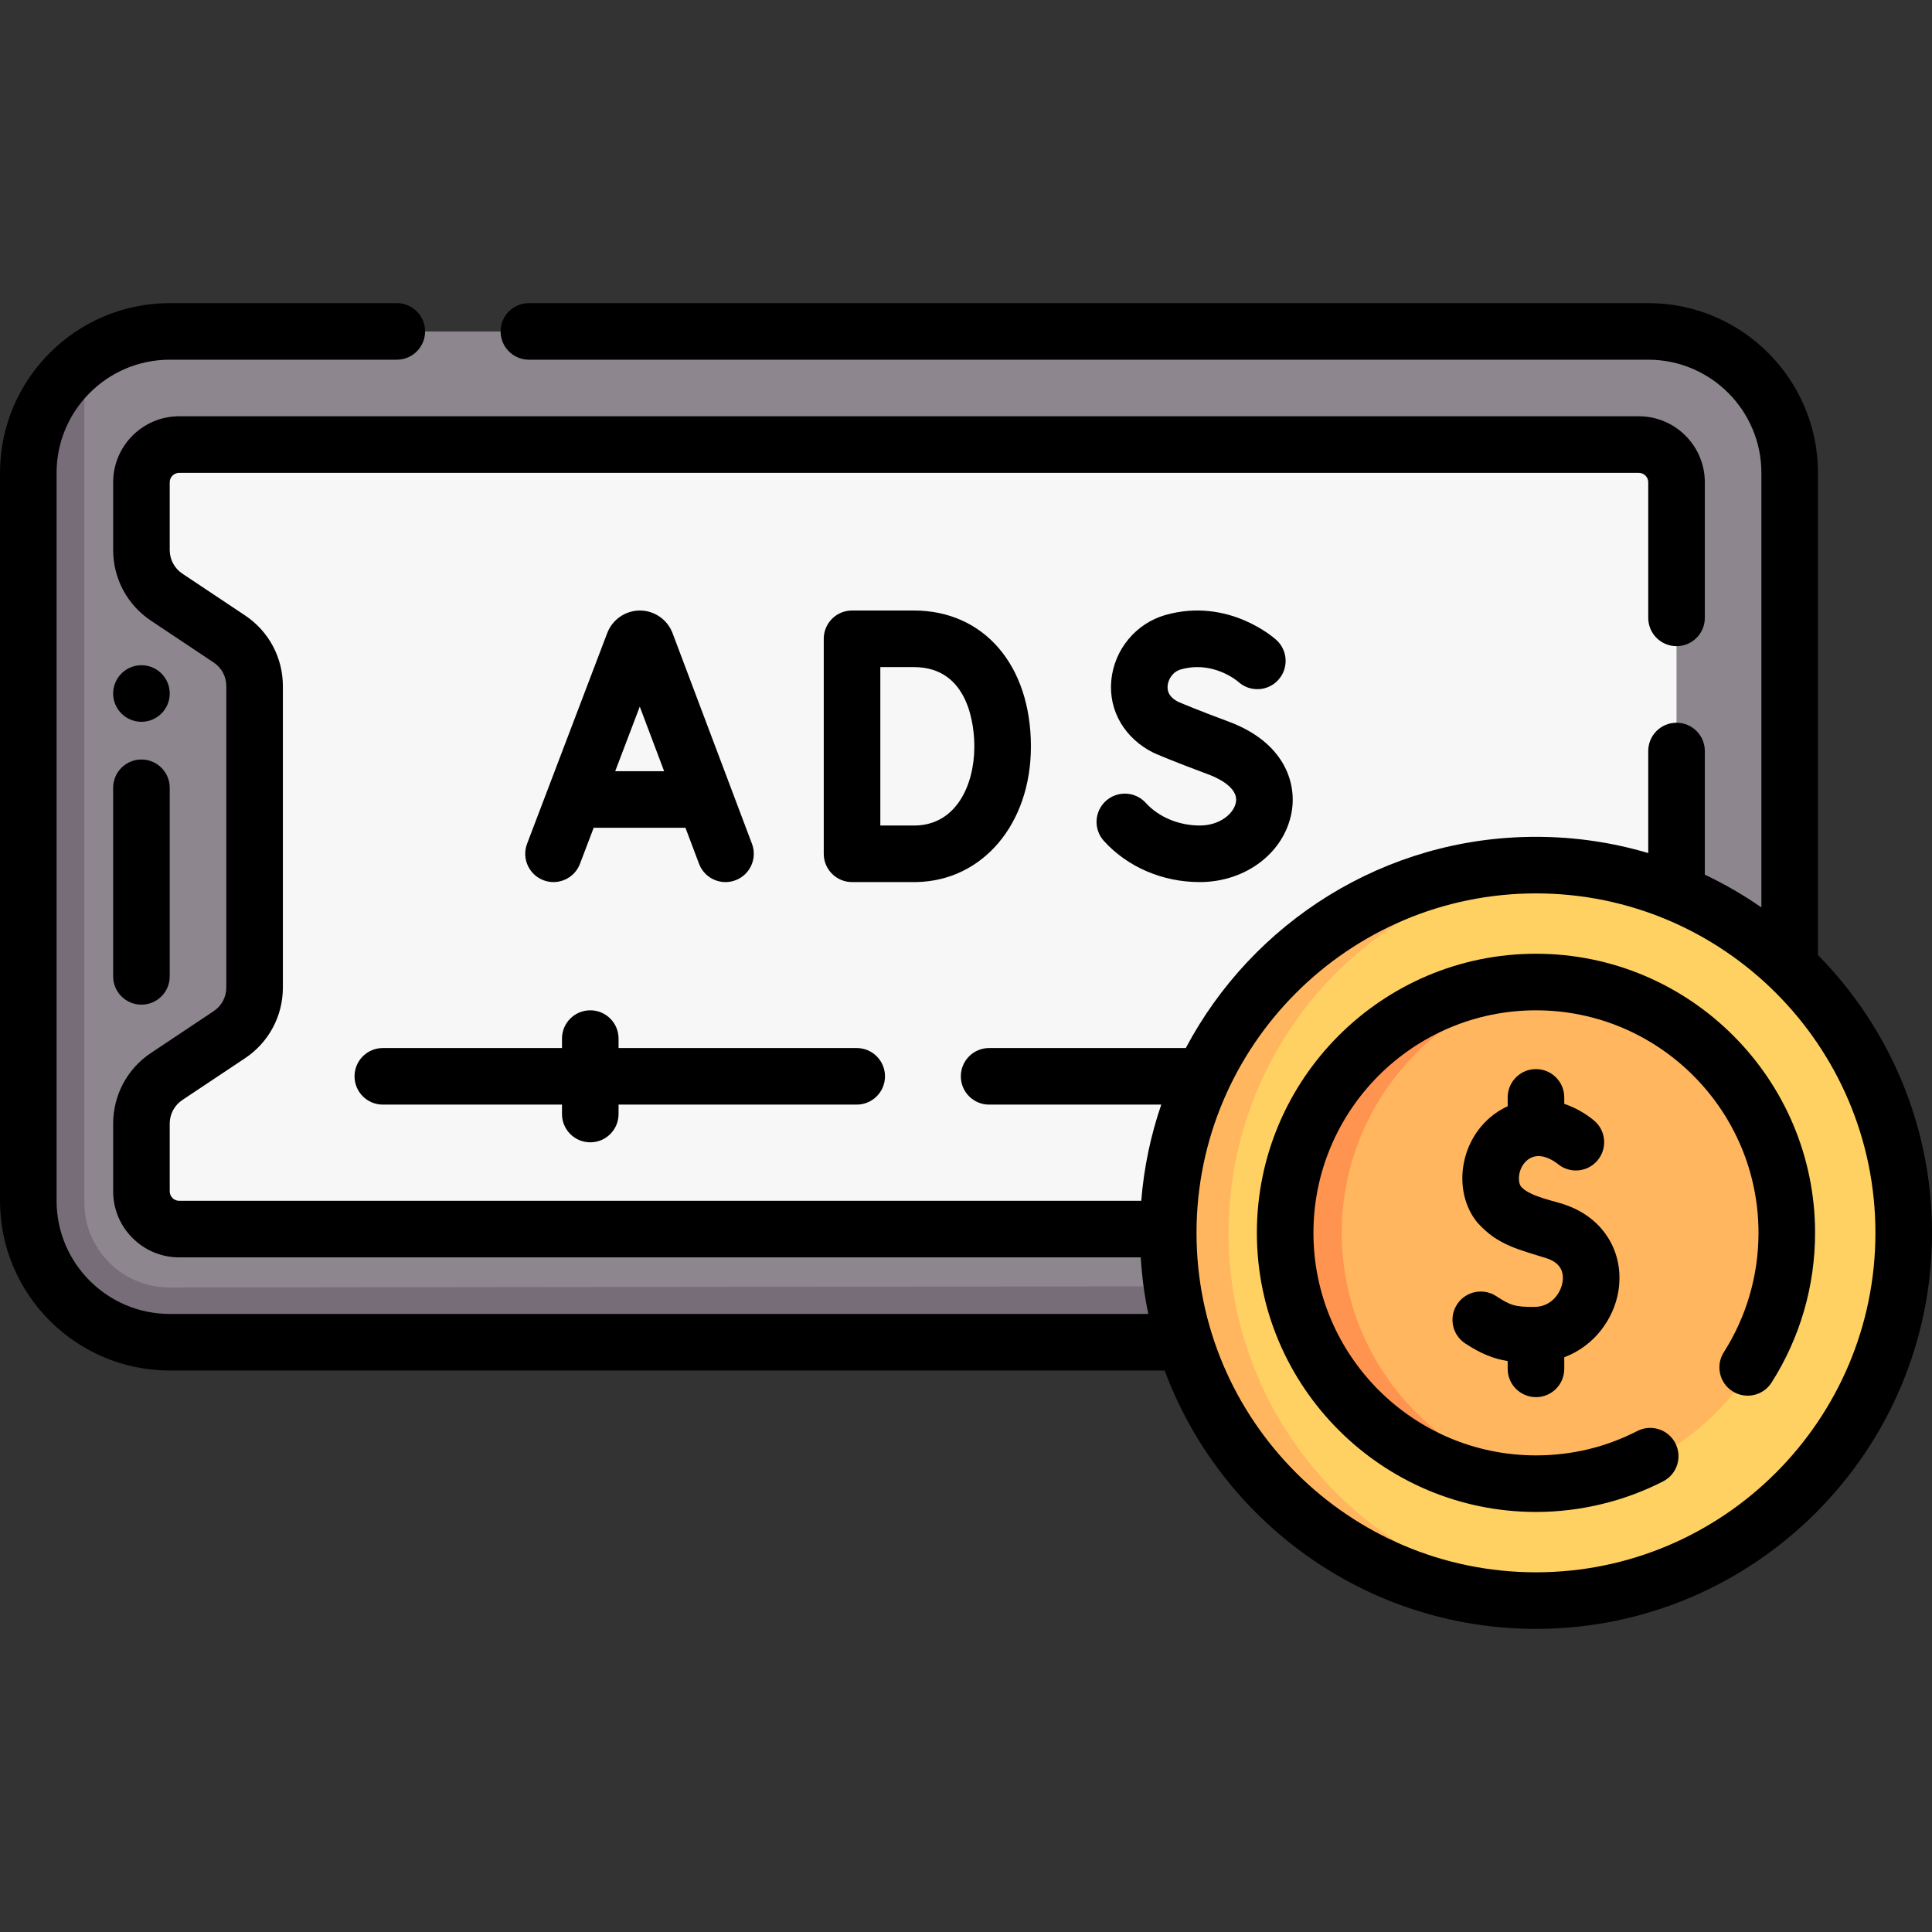 <svg id="Capa_1" enable-background="new 0 0 512.234 512.234" height="512" viewBox="0 0 512.234 512.234" width="512" xmlns="http://www.w3.org/2000/svg"><rect x="0" y="0" width="512.234" height="512.234" fill="#333333" stroke="none"/><g><g><path d="m48.617 352.713c-20.711 0-37.5-16.789-37.5-37.5l.729-187.628c0-12.268 1.412-25.362 10.52-32.204 6.268-4.708 14.059-7.498 22.501-7.498h392.133c20.711 0 37.5 16.789 37.5 37.5v198.984c0 6.481-1.644 11.99-4.538 16.501-6.354 9.905-22.009 12.866-36.239 12.866z" fill="#8e868e"/><path d="m434.5 117.867h-387.133c-5.523 0-10 4.477-10 10l.168 17.988c0 5.015 2.507 9.699 6.679 12.481l16.641 11.094c4.173 2.782 6.679 7.465 6.679 12.481l-.168 79.93c0 5.015-2.507 9.699-6.679 12.481l-16.641 11.094c-4.173 2.782-6.679 7.465-6.679 12.481v17.955c0 5.523 4.477 10 10 10h387.133c5.523 0 10-4.477 10-10v-187.985c0-5.523-4.477-10-10-10z" fill="#f8f7f7"/><path d="m469.96 340.867c-6.35 9.9-18.73 15-32.96 15h-392.133c-20.71 0-37.5-16.79-37.5-37.5v-192.984c0-12.27 5.89-23.16 15-30v223.468c0 12.41 10.09 22.5 22.5 22.5z" fill="#766d78"/><g><path d="m504.734 326.872c0-51.426-39.814-93.553-90.299-97.238-2.378-.174-3.896.142-6.318.142-53.848 0-96.585 43.353-96.585 97.201s42.753 96.874 96.601 96.874c2.15 0 3.385.452 5.501.315 50.865-3.297 91.1-45.597 91.1-97.294z" fill="#ffd163"/><path d="m415.234 424.052c-2.64.21-5.31.32-8 .32-53.85 0-97.5-43.65-97.5-97.5s43.65-97.5 97.5-97.5c2.69 0 5.36.11 8 .32-50.11 4.07-89.5 46.02-89.5 97.18s39.39 93.11 89.5 97.18z" fill="#ffb65f"/><path d="m408.027 393.255c-37.22 0-66.707-29.028-66.707-66.248s28.695-67.156 65.915-67.156c2.313 0 4.598-.362 6.852-.134 34.014 3.444 60.648 32.248 60.648 67.155 0 34.942-26.687 63.767-60.749 67.165-2.222.221-3.681-.782-5.959-.782z" fill="#ffb65f"/><path d="m415.234 393.902c-2.62.31-5.29.47-8 .47-37.22 0-67.5-30.28-67.5-67.5s30.28-67.5 67.5-67.5c2.71 0 5.38.16 8 .47-33.46 3.97-59.5 32.52-59.5 67.03s26.04 63.06 59.5 67.03z" fill="#ff9350"/></g></g><g><path d="m37.5 201.367c-4.143 0-7.5 3.357-7.5 7.5v50c0 4.143 3.357 7.5 7.5 7.5s7.5-3.357 7.5-7.5v-50c0-4.142-3.357-7.5-7.5-7.5z"/><path d="m153.763 229.034 3.639-9.564h24.335l3.598 9.543c1.133 3.005 3.987 4.856 7.019 4.856.88 0 1.773-.155 2.645-.484 3.876-1.461 5.834-5.788 4.372-9.663l-21.063-55.87c-1.353-3.579-4.831-5.984-8.657-5.984-3.815 0-7.291 2.396-8.649 5.963l-21.257 55.87c-1.473 3.871.472 8.204 4.343 9.677 3.868 1.471 8.202-.473 9.675-4.344zm15.862-41.69 6.457 17.126h-12.973z"/><path d="m242.902 233.866c17.629-.302 30.425-15.415 30.425-35.937 0-21.57-12.473-36.063-31.036-36.063h-16.389c-4.143 0-7.5 3.357-7.5 7.5v57c0 4.143 3.357 7.5 7.5 7.5h16.871c.043.001.086.001.129 0zm-9.5-14.999v-42h8.889c14.88 0 16.036 16.121 16.036 21.063 0 10.271-4.831 20.716-15.624 20.938h-9.301z"/><path d="m318.095 218.867c-5.561 0-10.909-2.238-14.307-5.987-2.782-3.068-7.524-3.3-10.595-.521-3.068 2.782-3.302 7.525-.521 10.595 6.286 6.936 15.553 10.913 25.422 10.913 12.195 0 22.438-7.796 24.355-18.536 1.446-8.098-2.211-18.668-16.81-24.053-7.445-2.747-12.277-4.78-13.302-5.217-2.031-1.064-2.936-2.461-2.764-4.263.156-1.646 1.327-3.7 3.526-4.318 8.492-2.39 14.88 3.001 15.252 3.324 3.059 2.747 7.766 2.521 10.545-.519 2.796-3.057 2.584-7.801-.472-10.597-.509-.465-12.658-11.349-29.382-6.65-7.837 2.202-13.625 9.169-14.402 17.338-.763 8.013 3.513 15.365 11.157 19.188.635.301 5.217 2.271 14.649 5.786 1.881.694 7.962 3.274 7.235 7.344-.538 3.035-4.274 6.173-9.586 6.173z"/><path d="m482 253.223v-127.856c0-24.813-20.187-45-45-45h-296.776c-4.143 0-7.5 3.357-7.5 7.5s3.357 7.5 7.5 7.5h296.776c16.542 0 30 13.458 30 30v115.22c-4.733-3.289-9.747-6.198-15-8.685v-32.785c0-4.143-3.357-7.5-7.5-7.5s-7.5 3.357-7.5 7.5v27.054c-9.441-2.796-19.43-4.304-29.766-4.304-40.21 0-75.207 22.724-92.841 56h-52.148c-4.143 0-7.5 3.357-7.5 7.5s3.357 7.5 7.5 7.5h45.642c-2.78 8.102-4.595 16.647-5.308 25.5h-255.079c-1.379 0-2.5-1.121-2.5-2.5v-17.973c0-2.513 1.249-4.846 3.34-6.24l16.641-11.094c6.274-4.182 10.019-11.181 10.019-18.72v-79.945c0-7.539-3.745-14.538-10.02-18.721l-16.64-11.094c-2.091-1.395-3.34-3.728-3.34-6.24v-17.973c0-1.379 1.121-2.5 2.5-2.5h387c1.379 0 2.5 1.121 2.5 2.5v35.952c0 4.143 3.357 7.5 7.5 7.5s7.5-3.357 7.5-7.5v-35.952c0-9.649-7.851-17.5-17.5-17.5h-387c-9.649 0-17.5 7.851-17.5 17.5v17.973c0 7.539 3.745 14.538 10.02 18.721l16.641 11.094c2.091 1.395 3.34 3.728 3.34 6.24v79.945c0 2.513-1.249 4.846-3.34 6.24l-16.641 11.094c-6.275 4.182-10.02 11.181-10.02 18.721v17.973c0 9.649 7.851 17.5 17.5 17.5h254.941c.313 5.106.989 10.115 2.01 15h-259.451c-16.542 0-30-13.458-30-30v-193c0-16.542 13.458-30 30-30h60.202c4.143 0 7.5-3.357 7.5-7.5s-3.357-7.5-7.5-7.5h-60.202c-24.813 0-45 20.187-45 45v193c0 24.813 20.187 45 45 45h263.782c14.861 39.957 53.384 68.5 98.453 68.5 57.897 0 105-47.103 105-105-.001-28.665-11.55-54.679-30.235-73.645zm-74.766 163.644c-49.626 0-90-40.374-90-90s40.374-90 90-90 90 40.374 90 90-40.374 90-90 90z"/><path d="m407.234 252.867c-40.804 0-74 33.196-74 74s33.196 74 74 74c11.706 0 23.364-2.805 33.713-8.11 3.686-1.89 5.142-6.409 3.252-10.096-1.89-3.686-6.408-5.142-10.096-3.252-8.358 4.285-17.398 6.458-26.869 6.458-32.532 0-59-26.468-59-59s26.468-59 59-59 59 26.468 59 59c0 11.257-3.18 22.199-9.194 31.645-2.225 3.493-1.196 8.129 2.298 10.354 3.49 2.223 8.129 1.196 10.354-2.298 7.551-11.856 11.542-25.585 11.542-39.701 0-40.804-33.196-74-74-74z"/><path d="m407.235 370.427c4.143 0 7.5-3.357 7.5-7.5v-3.078c8.006-2.975 13.125-10.224 14.33-17.398 1.711-10.188-3.811-19.389-13.739-22.894-2.354-1.019-9.768-2.17-12.078-4.998-.341-.405-.752-1.685-.406-3.391.18-.885.831-3.062 3.004-4.172 3.135-1.603 6.788 1.287 7.194 1.623 3.191 2.634 7.92 2.186 10.559-1.01 2.637-3.194 2.185-7.922-1.01-10.559-2.161-1.784-4.855-3.367-7.854-4.385v-1.712c0-4.143-3.357-7.5-7.5-7.5s-7.5 3.357-7.5 7.5v2.36c-.239.111-.478.205-.716.326-5.622 2.873-9.587 8.176-10.879 14.549-1.196 5.903.156 11.89 3.619 16.015 5.374 6.008 10.949 7.059 18.572 9.498 3.896 1.375 4.293 4.166 3.94 6.265-.506 3.015-3.047 6.51-7.431 6.54-5.152.027-6.366-.394-10.138-2.858-3.467-2.267-8.116-1.292-10.381 2.176-2.266 3.468-1.292 8.115 2.176 10.381 4.229 2.764 7.541 4.069 11.236 4.648v2.075c.002 4.141 3.36 7.499 7.502 7.499z"/><path d="m156.5 302.867c4.143 0 7.5-3.357 7.5-7.5v-2.5h63.139c4.143 0 7.5-3.357 7.5-7.5s-3.357-7.5-7.5-7.5h-63.139v-2.5c0-4.143-3.357-7.5-7.5-7.5s-7.5 3.357-7.5 7.5v2.5h-47.5c-4.143 0-7.5 3.357-7.5 7.5s3.357 7.5 7.5 7.5h47.5v2.5c0 4.143 3.357 7.5 7.5 7.5z"/><circle cx="37.5" cy="183.871" r="7.5"/></g></g></svg>